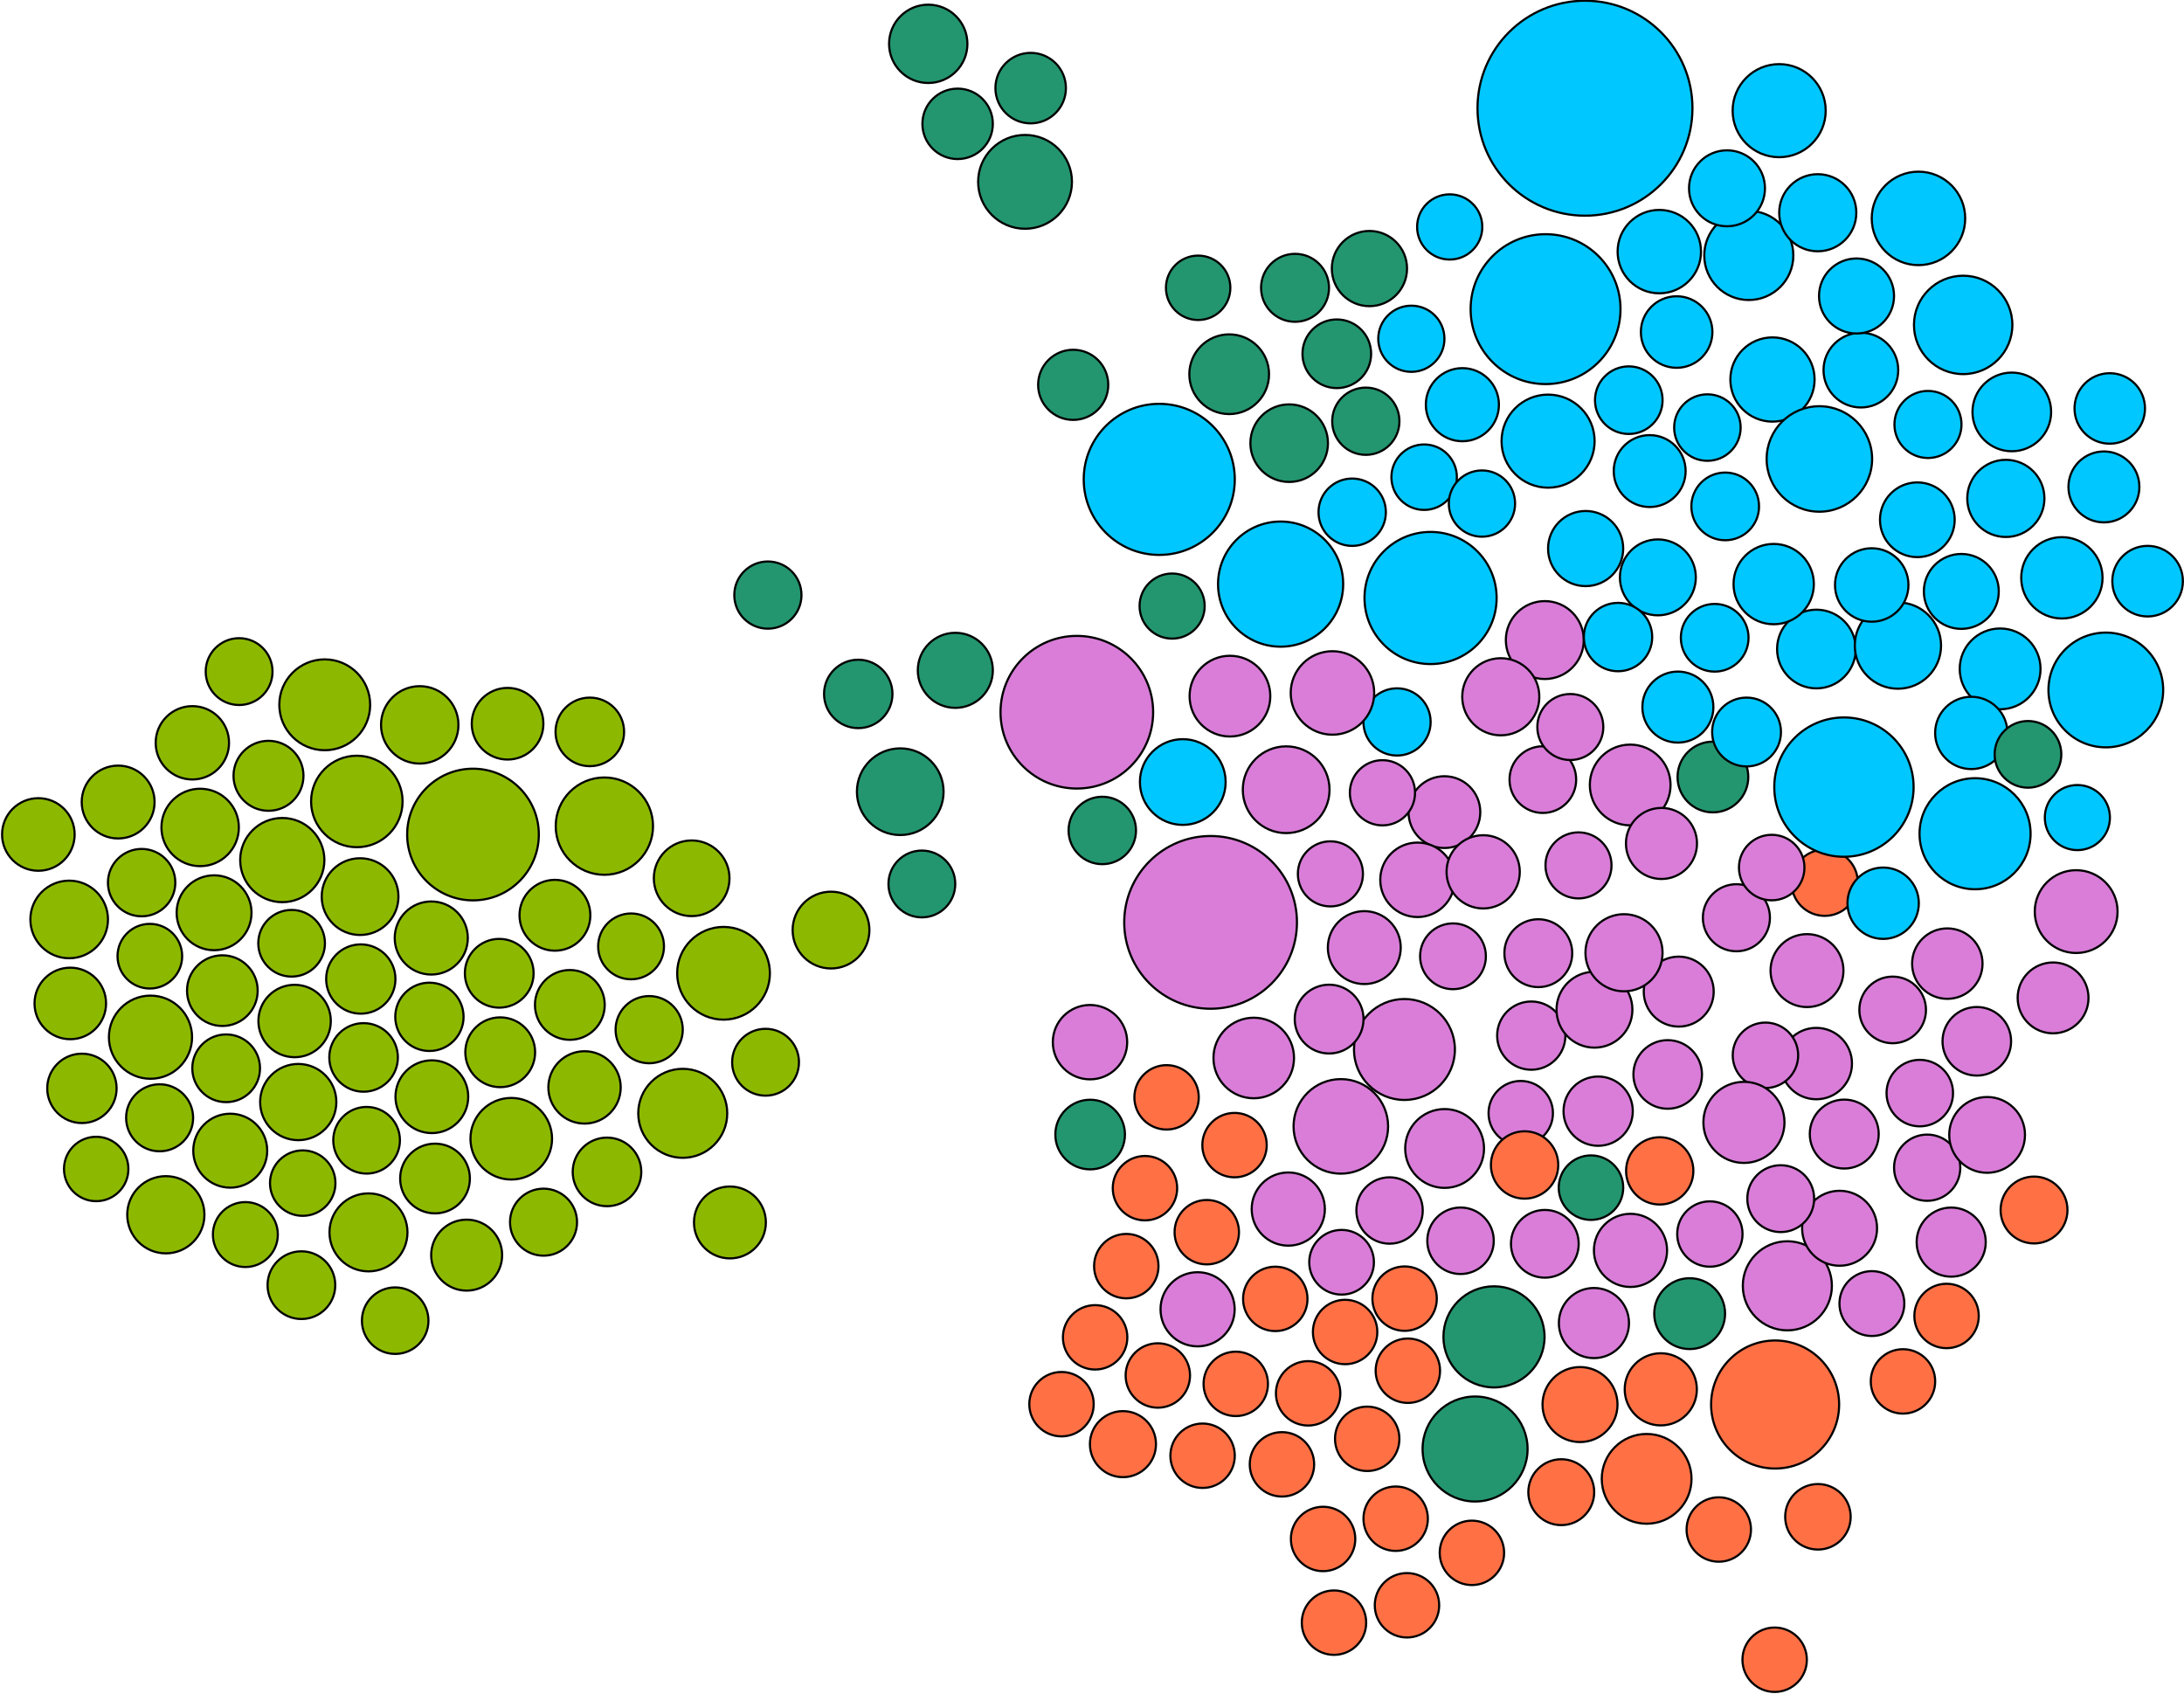 <?xml version="1.0" encoding="UTF-8"?>
<!DOCTYPE svg PUBLIC "-//W3C//DTD SVG 1.1//EN"
    "http://www.w3.org/Graphics/SVG/1.1/DTD/svg11.dtd" >
<svg contentScriptType="text/ecmascript" width="1016.0"
     xmlns:xlink="http://www.w3.org/1999/xlink" zoomAndPan="magnify"
     contentStyleType="text/css"
     viewBox="-424 -662 1016 788" height="788.0"
     preserveAspectRatio="xMidYMid meet" xmlns="http://www.w3.org/2000/svg"
     version="1.1">
    <g id="nodes">
        <circle fill-opacity="1.0" fill="#00c7ff" r="15.227" cx="238.515"
                class="3" cy="-440.023" stroke="#000000" stroke-opacity="1.0"
                stroke-width="1.0"/>
        <circle fill-opacity="1.0" fill="#00c7ff" r="34.864" cx="295"
                class="4" cy="-518.197" stroke="#000000" stroke-opacity="1.0"
                stroke-width="1.0"/>
        <circle fill-opacity="1.0" fill="#23966f" r="16.452" cx="372.848"
                class="5" cy="-300.558" stroke="#000000" stroke-opacity="1.0"
                stroke-width="1.0"/>
        <circle fill-opacity="1.0" fill="#00c7ff" r="19.937" cx="126.232"
                class="6" cy="-298.221" stroke="#000000" stroke-opacity="1.0"
                stroke-width="1.0"/>
        <circle fill-opacity="1.0" fill="#00c7ff" r="21.647" cx="403.67"
                class="8" cy="-610.521" stroke="#000000" stroke-opacity="1.0"
                stroke-width="1.0"/>
        <circle fill-opacity="1.0" fill="#ff7045" r="15.426" cx="424.855"
                class="9" cy="-251.394" stroke="#000000" stroke-opacity="1.0"
                stroke-width="1.0"/>
        <circle fill-opacity="1.0" fill="#00c7ff" r="22.888" cx="489.268"
                class="10" cy="-510.861" stroke="#000000" stroke-opacity="1.0"
                stroke-width="1.0"/>
        <circle fill-opacity="1.0" fill="#00c7ff" r="17.659" cx="347.243"
                class="11" cy="-393.421" stroke="#000000" stroke-opacity="1.0"
                stroke-width="1.0"/>
        <circle fill-opacity="1.0" fill="#d97dd8" r="16.113" cx="319.468"
                class="12" cy="-145.112" stroke="#000000" stroke-opacity="1.0"
                stroke-width="1.0"/>
        <circle fill-opacity="1.0" fill="#8cb900" r="15.101" cx="-309.855"
                class="13" cy="-87.715" stroke="#000000" stroke-opacity="1.0"
                stroke-width="1.0"/>
        <circle fill-opacity="1.0" fill="#23966f" r="16.312" cx="75.251"
                class="18" cy="-482.985" stroke="#000000" stroke-opacity="1.0"
                stroke-width="1.0"/>
        <circle fill-opacity="1.0" fill="#23966f" r="16.383" cx="21.487"
                class="19" cy="-604.394" stroke="#000000" stroke-opacity="1.0"
                stroke-width="1.0"/>
        <circle fill-opacity="1.0" fill="#8cb900" r="15.545" cx="-312.761"
                class="23" cy="-349.589" stroke="#000000" stroke-opacity="1.0"
                stroke-width="1.0"/>
        <circle fill-opacity="1.0" fill="#00c7ff" r="19.594" cx="400.559"
                class="28" cy="-485.461" stroke="#000000" stroke-opacity="1.0"
                stroke-width="1.0"/>
        <circle fill-opacity="1.0" fill="#d97dd8" r="15.405" cx="472.527"
                class="29" cy="-118.814" stroke="#000000" stroke-opacity="1.0"
                stroke-width="1.0"/>
        <circle fill-opacity="1.0" fill="#8cb900" r="14.979" cx="-379.25"
                class="32" cy="-118.218" stroke="#000000" stroke-opacity="1.0"
                stroke-width="1.0"/>
        <circle fill-opacity="1.0" fill="#8cb900" r="16.508" cx="-206.912"
                class="34" cy="-78.141" stroke="#000000" stroke-opacity="1.0"
                stroke-width="1.0"/>
        <circle fill-opacity="1.0" fill="#8cb900" r="15.95" cx="-141.622"
                class="37" cy="-116.861" stroke="#000000"
                stroke-opacity="1.0" stroke-width="1.0"/>
        <circle fill-opacity="1.0" fill="#8cb900" r="21.131" cx="-272.93"
                class="41" cy="-334.14" stroke="#000000" stroke-opacity="1.0"
                stroke-width="1.0"/>
        <circle fill-opacity="1.0" fill="#8cb900" r="21.281" cx="-257.998"
                class="44" cy="-289.18" stroke="#000000" stroke-opacity="1.0"
                stroke-width="1.0"/>
        <circle fill-opacity="1.0" fill="#8cb900" r="16.639" cx="-391.301"
                class="45" cy="-195.225" stroke="#000000" stroke-opacity="1.0"
                stroke-width="1.0"/>
        <circle fill-opacity="1.0" fill="#ff7045" r="14.979" cx="191.501"
                class="47" cy="53.887" stroke="#000000" stroke-opacity="1.0"
                stroke-width="1.0"/>
        <circle fill-opacity="1.0" fill="#8cb900" r="15.31" cx="-130.424"
                class="48" cy="-221.767" stroke="#000000" stroke-opacity="1.0"
                stroke-width="1.0"/>
        <circle fill-opacity="1.0" fill="#d97dd8" r="40.179" cx="139.168"
                class="49" cy="-232.933" stroke="#000000" stroke-opacity="1.0"
                stroke-width="1.0"/>
        <circle fill-opacity="1.0" fill="#ff7045" r="14.979" cx="201.748"
                class="50" cy="-42.388" stroke="#000000" stroke-opacity="1.0"
                stroke-width="1.0"/>
        <circle fill-opacity="1.0" fill="#8cb900" r="15.627" cx="-122.002"
                class="54" cy="-183.027" stroke="#000000" stroke-opacity="1.0"
                stroke-width="1.0"/>
        <circle fill-opacity="1.0" fill="#8cb900" r="15.95" cx="-149.618"
                class="55" cy="-321.541" stroke="#000000" stroke-opacity="1.0"
                stroke-width="1.0"/>
        <circle fill-opacity="1.0" fill="#ff7045" r="14.979" cx="461.269"
                class="57" cy="-19.408" stroke="#000000" stroke-opacity="1.0"
                stroke-width="1.0"/>
        <circle fill-opacity="1.0" fill="#d97dd8" r="23.478" cx="229.345"
                class="59" cy="-173.807" stroke="#000000" stroke-opacity="1.0"
                stroke-width="1.0"/>
        <circle fill-opacity="1.0" fill="#ff7045" r="14.979" cx="118.692"
                class="60" cy="-151.545" stroke="#000000" stroke-opacity="1.0"
                stroke-width="1.0"/>
        <circle fill-opacity="1.0" fill="#23966f" r="15.681" cx="88.787"
                class="64" cy="-275.691" stroke="#000000" stroke-opacity="1.0"
                stroke-width="1.0"/>
        <circle fill-opacity="1.0" fill="#ff7045" r="14.979" cx="196.572"
                class="65" cy="92.818" stroke="#000000" stroke-opacity="1.0"
                stroke-width="1.0"/>
        <circle fill-opacity="1.0" fill="#23966f" r="18.218" cx="7.819"
                class="66" cy="-641.611" stroke="#000000" stroke-opacity="1.0"
                stroke-width="1.0"/>
        <circle fill-opacity="1.0" fill="#ff7045" r="14.979" cx="135.447"
                class="67" cy="15.173" stroke="#000000" stroke-opacity="1.0"
                stroke-width="1.0"/>
        <circle fill-opacity="1.0" fill="#ff7045" r="14.979" cx="150.305"
                class="73" cy="-129.323" stroke="#000000" stroke-opacity="1.0"
                stroke-width="1.0"/>
        <circle fill-opacity="1.0" fill="#ff7045" r="14.979" cx="137.394"
                class="77" cy="-88.818" stroke="#000000" stroke-opacity="1.0"
                stroke-width="1.0"/>
        <circle fill-opacity="1.0" fill="#8cb900" r="15.586" cx="-171.15"
                class="78" cy="-93.476" stroke="#000000" stroke-opacity="1.0"
                stroke-width="1.0"/>
        <circle fill-opacity="1.0" fill="#23966f" r="16.194" cx="83.136"
                class="79" cy="-134.234" stroke="#000000" stroke-opacity="1.0"
                stroke-width="1.0"/>
        <circle fill-opacity="1.0" fill="#8cb900" r="16.923" cx="-223.1"
                class="80" cy="-151.831" stroke="#000000" stroke-opacity="1.0"
                stroke-width="1.0"/>
        <circle fill-opacity="1.0" fill="#8cb900" r="15.222" cx="-283.172"
                class="82" cy="-111.641" stroke="#000000"
                stroke-opacity="1.0" stroke-width="1.0"/>
        <circle fill-opacity="1.0" fill="#8cb900" r="15.506" cx="-253.46"
                class="83" cy="-131.578" stroke="#000000" stroke-opacity="1.0"
                stroke-width="1.0"/>
        <circle fill-opacity="1.0" fill="#8cb900" r="16.842" cx="-286.947"
                class="84" cy="-187.049" stroke="#000000" stroke-opacity="1.0"
                stroke-width="1.0"/>
        <circle fill-opacity="1.0" fill="#8cb900" r="15.951" cx="-254.862"
                class="85" cy="-170.11" stroke="#000000" stroke-opacity="1.0"
                stroke-width="1.0"/>
        <circle fill-opacity="1.0" fill="#8cb900" r="15.749" cx="-283.785"
                class="86" cy="-64.171" stroke="#000000" stroke-opacity="1.0"
                stroke-width="1.0"/>
        <circle fill-opacity="1.0" fill="#8cb900" r="15.475" cx="-240.159"
                class="89" cy="-47.656" stroke="#000000" stroke-opacity="1.0"
                stroke-width="1.0"/>
        <circle fill-opacity="1.0" fill="#8cb900" r="15.888" cx="-224.233"
                class="90" cy="-188.993" stroke="#000000" stroke-opacity="1.0"
                stroke-width="1.0"/>
        <circle fill-opacity="1.0" fill="#8cb900" r="16.83" cx="-152.072"
                class="91" cy="-156.165" stroke="#000000" stroke-opacity="1.0"
                stroke-width="1.0"/>
        <circle fill-opacity="1.0" fill="#23966f" r="16.479" cx="362.031"
                class="92" cy="-50.929" stroke="#000000" stroke-opacity="1.0"
                stroke-width="1.0"/>
        <circle fill-opacity="1.0" fill="#d97dd8" r="16.693" cx="247.94"
                class="93" cy="-284.221" stroke="#000000" stroke-opacity="1.0"
                stroke-width="1.0"/>
        <circle fill-opacity="1.0" fill="#d97dd8" r="20.176" cx="174.329"
                class="94" cy="-294.639" stroke="#000000" stroke-opacity="1.0"
                stroke-width="1.0"/>
        <circle fill-opacity="1.0" fill="#8cb900" r="18.008" cx="-330.892"
                class="95" cy="-277.094" stroke="#000000" stroke-opacity="1.0"
                stroke-width="1.0"/>
        <circle fill-opacity="1.0" fill="#8cb900" r="17.726" cx="-285.255"
                class="96" cy="-149.347" stroke="#000000" stroke-opacity="1.0"
                stroke-width="1.0"/>
        <circle fill-opacity="1.0" fill="#8cb900" r="17.847" cx="-256.488"
                class="97" cy="-244.918" stroke="#000000" stroke-opacity="1.0"
                stroke-width="1.0"/>
        <circle fill-opacity="1.0" fill="#00c7ff" r="15.141" cx="542.397"
                class="98" cy="-281.68" stroke="#000000" stroke-opacity="1.0"
                stroke-width="1.0"/>
        <circle fill-opacity="1.0" fill="#8cb900" r="16.272" cx="-299.094"
                class="99" cy="-301.113" stroke="#000000" stroke-opacity="1.0"
                stroke-width="1.0"/>
        <circle fill-opacity="1.0" fill="#00c7ff" r="15.634" cx="225.899"
                class="100" cy="-326.173" stroke="#000000"
                stroke-opacity="1.0" stroke-width="1.0"/>
        <circle fill-opacity="1.0" fill="#23966f" r="15.912" cx="-24.739"
                class="101" cy="-339.204" stroke="#000000" stroke-opacity="1.0"
                stroke-width="1.0"/>
        <circle fill-opacity="1.0" fill="#23966f" r="17.455" cx="20.416"
                class="102" cy="-350.179" stroke="#000000" stroke-opacity="1.0"
                stroke-width="1.0"/>
        <circle fill-opacity="1.0" fill="#ff7045" r="15.555" cx="522.236"
                class="103" cy="-99.132" stroke="#000000" stroke-opacity="1.0"
                stroke-width="1.0"/>
        <circle fill-opacity="1.0" fill="#ff7045" r="14.979" cx="229.424"
                class="104" cy="-57.907" stroke="#000000" stroke-opacity="1.0"
                stroke-width="1.0"/>
        <circle fill-opacity="1.0" fill="#23966f" r="14.979" cx="133.381"
                class="105" cy="-528.124" stroke="#000000" stroke-opacity="1.0"
                stroke-width="1.0"/>
        <circle fill-opacity="1.0" fill="#ff7045" r="14.979" cx="230.531"
                class="107" cy="84.739" stroke="#000000" stroke-opacity="1.0"
                stroke-width="1.0"/>
        <circle fill-opacity="1.0" fill="#ff7045" r="14.979" cx="114.624"
                class="108" cy="-22.162" stroke="#000000"
                stroke-opacity="1.0" stroke-width="1.0"/>
        <circle fill-opacity="1.0" fill="#ff7045" r="14.979" cx="230.935"
                class="109" cy="-24.369" stroke="#000000"
                stroke-opacity="1.0" stroke-width="1.0"/>
        <circle fill-opacity="1.0" fill="#ff7045" r="14.979" cx="401.569"
                class="110" cy="110.07" stroke="#000000" stroke-opacity="1.0"
                stroke-width="1.0"/>
        <circle fill-opacity="1.0" fill="#ff7045" r="14.979" cx="184.546"
                class="111" cy="-13.852" stroke="#000000"
                stroke-opacity="1.0" stroke-width="1.0"/>
        <circle fill-opacity="1.0" fill="#ff7045" r="14.979" cx="375.577"
                class="112" cy="49.496" stroke="#000000" stroke-opacity="1.0"
                stroke-width="1.0"/>
        <circle fill-opacity="1.0" fill="#ff7045" r="14.979" cx="150.881"
                class="113" cy="-18.254" stroke="#000000" stroke-opacity="1.0"
                stroke-width="1.0"/>
        <circle fill-opacity="1.0" fill="#ff7045" r="14.979" cx="99.954"
                class="114" cy="-73.025" stroke="#000000" stroke-opacity="1.0"
                stroke-width="1.0"/>
        <circle fill-opacity="1.0" fill="#ff7045" r="14.979" cx="481.543"
                class="115" cy="-49.843" stroke="#000000"
                stroke-opacity="1.0" stroke-width="1.0"/>
        <circle fill-opacity="1.0" fill="#ff7045" r="14.979" cx="69.813"
                class="117" cy="-8.812" stroke="#000000" stroke-opacity="1.0"
                stroke-width="1.0"/>
        <circle fill-opacity="1.0" fill="#ff7045" r="14.979" cx="225.263"
                class="118" cy="44.464" stroke="#000000" stroke-opacity="1.0"
                stroke-width="1.0"/>
        <circle fill-opacity="1.0" fill="#23966f" r="20.16" cx="-5.201"
                class="120" cy="-293.718" stroke="#000000"
                stroke-opacity="1.0" stroke-width="1.0"/>
        <circle fill-opacity="1.0" fill="#8cb900" r="17.858" cx="-37.409"
                class="122" cy="-229.35" stroke="#000000"
                stroke-opacity="1.0" stroke-width="1.0"/>
        <circle fill-opacity="1.0" fill="#d97dd8" r="17.298" cx="83.07"
                class="123" cy="-177.211" stroke="#000000" stroke-opacity="1.0"
                stroke-width="1.0"/>
        <circle fill-opacity="1.0" fill="#8cb900" r="17.596" cx="-102.235"
                class="124" cy="-253.443" stroke="#000000"
                stroke-opacity="1.0" stroke-width="1.0"/>
        <circle fill-opacity="1.0" fill="#d97dd8" r="17.014" cx="334.512"
                class="125" cy="-80.347" stroke="#000000"
                stroke-opacity="1.0" stroke-width="1.0"/>
        <circle fill-opacity="1.0" fill="#8cb900" r="16.882" cx="-406.154"
                class="127" cy="-273.823" stroke="#000000"
                stroke-opacity="1.0" stroke-width="1.0"/>
        <circle fill-opacity="1.0" fill="#8cb900" r="15.586" cx="-349.745"
                class="128" cy="-142.03" stroke="#000000"
                stroke-opacity="1.0" stroke-width="1.0"/>
        <circle fill-opacity="1.0" fill="#8cb900" r="16.234" cx="-191.3"
                class="129" cy="-172.512" stroke="#000000"
                stroke-opacity="1.0" stroke-width="1.0"/>
        <circle fill-opacity="1.0" fill="#23966f" r="15.805" cx="178.454"
                class="132" cy="-528.117" stroke="#000000" stroke-opacity="1.0"
                stroke-width="1.0"/>
        <circle fill-opacity="1.0" fill="#8cb900" r="15.037" cx="-354.293"
                class="133" cy="-217.2" stroke="#000000"
                stroke-opacity="1.0" stroke-width="1.0"/>
        <circle fill-opacity="1.0" fill="#23966f" r="17.492" cx="213.064"
                class="134" cy="-537.073" stroke="#000000" stroke-opacity="1.0"
                stroke-width="1.0"/>
        <circle fill-opacity="1.0" fill="#23966f" r="15.968" cx="197.883"
                class="135" cy="-497.435" stroke="#000000"
                stroke-opacity="1.0" stroke-width="1.0"/>
        <circle fill-opacity="1.0" fill="#8cb900" r="18.049" cx="-391.821"
                class="137" cy="-234.293" stroke="#000000"
                stroke-opacity="1.0" stroke-width="1.0"/>
        <circle fill-opacity="1.0" fill="#8cb900" r="17.958" cx="-346.854"
                class="138" cy="-96.924" stroke="#000000"
                stroke-opacity="1.0" stroke-width="1.0"/>
        <circle fill-opacity="1.0" fill="#8cb900" r="17.418" cx="-324.41"
                class="139" cy="-237.402" stroke="#000000"
                stroke-opacity="1.0" stroke-width="1.0"/>
        <circle fill-opacity="1.0" fill="#00c7ff" r="18.793" cx="506.461"
                class="140" cy="-350.853" stroke="#000000"
                stroke-opacity="1.0" stroke-width="1.0"/>
        <circle fill-opacity="1.0" fill="#d97dd8" r="15.087" cx="446.805"
                class="142" cy="-55.611" stroke="#000000" stroke-opacity="1.0"
                stroke-width="1.0"/>
        <circle fill-opacity="1.0" fill="#ff7045" r="14.979" cx="108.639"
                class="144" cy="-109.287" stroke="#000000"
                stroke-opacity="1.0" stroke-width="1.0"/>
        <circle fill-opacity="1.0" fill="#ff7045" r="14.979" cx="260.736"
                class="149" cy="60.347" stroke="#000000" stroke-opacity="1.0"
                stroke-width="1.0"/>
        <circle fill-opacity="1.0" fill="#ff7045" r="14.979" cx="85.459"
                class="150" cy="-39.903" stroke="#000000"
                stroke-opacity="1.0" stroke-width="1.0"/>
        <circle fill-opacity="1.0" fill="#ff7045" r="14.979" cx="172.364"
                class="152" cy="19.174" stroke="#000000" stroke-opacity="1.0"
                stroke-width="1.0"/>
        <circle fill-opacity="1.0" fill="#ff7045" r="14.979" cx="212.027"
                class="153" cy="7.307" stroke="#000000" stroke-opacity="1.0"
                stroke-width="1.0"/>
        <circle fill-opacity="1.0" fill="#d97dd8" r="16.274" cx="356.947"
                class="158" cy="-200.728" stroke="#000000"
                stroke-opacity="1.0" stroke-width="1.0"/>
        <circle fill-opacity="1.0" fill="#d97dd8" r="15.303" cx="251.932"
                class="160" cy="-217.153" stroke="#000000"
                stroke-opacity="1.0" stroke-width="1.0"/>
        <circle fill-opacity="1.0" fill="#d97dd8" r="15.362" cx="310.32"
                class="161" cy="-259.438" stroke="#000000" stroke-opacity="1.0"
                stroke-width="1.0"/>
        <circle fill-opacity="1.0" fill="#d97dd8" r="20.719" cx="407.48"
                class="162" cy="-63.872" stroke="#000000" stroke-opacity="1.0"
                stroke-width="1.0"/>
        <circle fill-opacity="1.0" fill="#d97dd8" r="17.246" cx="133.127"
                class="163" cy="-52.949" stroke="#000000" stroke-opacity="1.0"
                stroke-width="1.0"/>
        <circle fill-opacity="1.0" fill="#8cb900" r="16.433" cx="-320.559"
                class="164" cy="-201.18" stroke="#000000"
                stroke-opacity="1.0" stroke-width="1.0"/>
        <circle fill-opacity="1.0" fill="#d97dd8" r="15.871" cx="288.35"
                class="165" cy="-180.255" stroke="#000000"
                stroke-opacity="1.0" stroke-width="1.0"/>
        <circle fill-opacity="1.0" fill="#d97dd8" r="14.979" cx="283.452"
                class="166" cy="-144.187" stroke="#000000"
                stroke-opacity="1.0" stroke-width="1.0"/>
        <circle fill-opacity="1.0" fill="#ff7045" r="15.65" cx="348.107"
                class="167" cy="-117.334" stroke="#000000"
                stroke-opacity="1.0" stroke-width="1.0"/>
        <circle fill-opacity="1.0" fill="#8cb900" r="18.003" cx="-228.74"
                class="168" cy="-324.806" stroke="#000000" stroke-opacity="1.0"
                stroke-width="1.0"/>
        <circle fill-opacity="1.0" fill="#d97dd8" r="19.262" cx="541.836"
                class="169" cy="-237.946" stroke="#000000"
                stroke-opacity="1.0" stroke-width="1.0"/>
        <circle fill-opacity="1.0" fill="#d97dd8" r="15.787" cx="291.625"
                class="170" cy="-218.603" stroke="#000000"
                stroke-opacity="1.0" stroke-width="1.0"/>
        <circle fill-opacity="1.0" fill="#d97dd8" r="15.465" cx="255.44"
                class="171" cy="-84.826" stroke="#000000"
                stroke-opacity="1.0" stroke-width="1.0"/>
        <circle fill-opacity="1.0" fill="#8cb900" r="19.583" cx="-292.68"
                class="172" cy="-261.915" stroke="#000000"
                stroke-opacity="1.0" stroke-width="1.0"/>
        <circle fill-opacity="1.0" fill="#00c7ff" r="32.41" cx="433.805"
                class="174" cy="-295.857" stroke="#000000"
                stroke-opacity="1.0" stroke-width="1.0"/>
        <circle fill-opacity="1.0" fill="#d97dd8" r="18.776" cx="334.367"
                class="175" cy="-296.852" stroke="#000000"
                stroke-opacity="1.0" stroke-width="1.0"/>
        <circle fill-opacity="1.0" fill="#d97dd8" r="17.322" cx="235.418"
                class="176" cy="-252.732" stroke="#000000"
                stroke-opacity="1.0" stroke-width="1.0"/>
        <circle fill-opacity="1.0" fill="#00c7ff" r="18.915" cx="535.192"
                class="177" cy="-393.213" stroke="#000000"
                stroke-opacity="1.0" stroke-width="1.0"/>
        <circle fill-opacity="1.0" fill="#d97dd8" r="15.438" cx="222.424"
                class="178" cy="-98.903" stroke="#000000" stroke-opacity="1.0"
                stroke-width="1.0"/>
        <circle fill-opacity="1.0" fill="#8cb900" r="19.341" cx="-353.988"
                class="179" cy="-179.522" stroke="#000000"
                stroke-opacity="1.0" stroke-width="1.0"/>
        <circle fill-opacity="1.0" fill="#00c7ff" r="20.719" cx="389.542"
                class="180" cy="-543.167" stroke="#000000"
                stroke-opacity="1.0" stroke-width="1.0"/>
        <circle fill-opacity="1.0" fill="#d97dd8" r="15.139" cx="194.908"
                class="181" cy="-255.497" stroke="#000000"
                stroke-opacity="1.0" stroke-width="1.0"/>
        <circle fill-opacity="1.0" fill="#d97dd8" r="16.606" cx="420.944"
                class="182" cy="-167.253" stroke="#000000"
                stroke-opacity="1.0" stroke-width="1.0"/>
        <circle fill-opacity="1.0" fill="#00c7ff" r="16.638" cx="355.978"
                class="183" cy="-507.549" stroke="#000000" stroke-opacity="1.0"
                stroke-width="1.0"/>
        <circle fill-opacity="1.0" fill="#d97dd8" r="17.65" cx="317.746"
                class="184" cy="-192.315" stroke="#000000"
                stroke-opacity="1.0" stroke-width="1.0"/>
        <circle fill-opacity="1.0" fill="#d97dd8" r="15.47" cx="469.089"
                class="185" cy="-153.519" stroke="#000000"
                stroke-opacity="1.0" stroke-width="1.0"/>
        <circle fill-opacity="1.0" fill="#d97dd8" r="18.12" cx="294.642"
                class="186" cy="-364.259" stroke="#000000"
                stroke-opacity="1.0" stroke-width="1.0"/>
        <circle fill-opacity="1.0" fill="#00c7ff" r="30.736" cx="241.502"
                class="187" cy="-383.829" stroke="#000000"
                stroke-opacity="1.0" stroke-width="1.0"/>
        <circle fill-opacity="1.0" fill="#8cb900" r="16.231" cx="-158.91"
                class="188" cy="-194.54" stroke="#000000" stroke-opacity="1.0"
                stroke-width="1.0"/>
        <circle fill-opacity="1.0" fill="#00c7ff" r="16.011" cx="388.497"
                class="189" cy="-321.483" stroke="#000000"
                stroke-opacity="1.0" stroke-width="1.0"/>
        <circle fill-opacity="1.0" fill="#8cb900" r="18.977" cx="-186.162"
                class="190" cy="-132.289" stroke="#000000"
                stroke-opacity="1.0" stroke-width="1.0"/>
        <circle fill-opacity="1.0" fill="#00c7ff" r="18.304" cx="421.006"
                class="191" cy="-360.087" stroke="#000000" stroke-opacity="1.0"
                stroke-width="1.0"/>
        <circle fill-opacity="1.0" fill="#00c7ff" r="20.067" cx="458.916"
                class="192" cy="-361.691" stroke="#000000"
                stroke-opacity="1.0" stroke-width="1.0"/>
        <circle fill-opacity="1.0" fill="#d97dd8" r="17.938" cx="331.488"
                class="193" cy="-218.802" stroke="#000000"
                stroke-opacity="1.0" stroke-width="1.0"/>
        <circle fill-opacity="1.0" fill="#d97dd8" r="17.435" cx="431.776"
                class="194" cy="-90.642" stroke="#000000"
                stroke-opacity="1.0" stroke-width="1.0"/>
        <circle fill-opacity="1.0" fill="#00c7ff" r="16.598" cx="452.043"
                class="195" cy="-241.84" stroke="#000000" stroke-opacity="1.0"
                stroke-width="1.0"/>
        <circle fill-opacity="1.0" fill="#8cb900" r="16.999" cx="-223.374"
                class="196" cy="-225.66" stroke="#000000" stroke-opacity="1.0"
                stroke-width="1.0"/>
        <circle fill-opacity="1.0" fill="#00c7ff" r="26.689" cx="555.63"
                class="197" cy="-341.043" stroke="#000000"
                stroke-opacity="1.0" stroke-width="1.0"/>
        <circle fill-opacity="1.0" fill="#d97dd8" r="18.776" cx="148.171"
                class="198" cy="-338.173" stroke="#000000" stroke-opacity="1.0"
                stroke-width="1.0"/>
        <circle fill-opacity="1.0" fill="#23966f" r="18.042" cx="175.725"
                class="199" cy="-455.847" stroke="#000000" stroke-opacity="1.0"
                stroke-width="1.0"/>
        <circle fill-opacity="1.0" fill="#00c7ff" r="25.83" cx="494.803"
                class="200" cy="-274.167" stroke="#000000"
                stroke-opacity="1.0" stroke-width="1.0"/>
        <circle fill-opacity="1.0" fill="#8cb900" r="17.2" cx="-316.892"
                class="201" cy="-126.731" stroke="#000000"
                stroke-opacity="1.0" stroke-width="1.0"/>
        <circle fill-opacity="1.0" fill="#00c7ff" r="16.518" cx="356.552"
                class="202" cy="-333.083" stroke="#000000" stroke-opacity="1.0"
                stroke-width="1.0"/>
        <circle fill-opacity="1.0" fill="#00c7ff" r="17.378" cx="467.95"
                class="203" cy="-420.216" stroke="#000000"
                stroke-opacity="1.0" stroke-width="1.0"/>
        <circle fill-opacity="1.0" fill="#00c7ff" r="15.745" cx="373.676"
                class="204" cy="-365.324" stroke="#000000"
                stroke-opacity="1.0" stroke-width="1.0"/>
        <circle fill-opacity="1.0" fill="#00c7ff" r="17.427" cx="488.409"
                class="205" cy="-386.889" stroke="#000000" stroke-opacity="1.0"
                stroke-width="1.0"/>
        <circle fill-opacity="1.0" fill="#00c7ff" r="16.419" cx="575.068"
                class="206" cy="-391.654" stroke="#000000" stroke-opacity="1.0"
                stroke-width="1.0"/>
        <circle fill-opacity="1.0" fill="#8cb900" r="16.136" cx="-385.893"
                class="207" cy="-155.719" stroke="#000000"
                stroke-opacity="1.0" stroke-width="1.0"/>
        <circle fill-opacity="1.0" fill="#d97dd8" r="15.545" cx="404.393"
                class="208" cy="-104.413" stroke="#000000"
                stroke-opacity="1.0" stroke-width="1.0"/>
        <circle fill-opacity="1.0" fill="#8cb900" r="16.949" cx="-369.037"
                class="209" cy="-288.912" stroke="#000000"
                stroke-opacity="1.0" stroke-width="1.0"/>
        <circle fill-opacity="1.0" fill="#00c7ff" r="17.949" cx="509.121"
                class="210" cy="-430.153" stroke="#000000"
                stroke-opacity="1.0" stroke-width="1.0"/>
        <circle fill-opacity="1.0" fill="#d97dd8" r="17.035" cx="265.973"
                class="211" cy="-256.443" stroke="#000000" stroke-opacity="1.0"
                stroke-width="1.0"/>
        <circle fill-opacity="1.0" fill="#d97dd8" r="15.222" cx="397.288"
                class="212" cy="-171.098" stroke="#000000"
                stroke-opacity="1.0" stroke-width="1.0"/>
        <circle fill-opacity="1.0" fill="#d97dd8" r="19.419" cx="195.859"
                class="213" cy="-339.655" stroke="#000000" stroke-opacity="1.0"
                stroke-width="1.0"/>
        <circle fill-opacity="1.0" fill="#00c7ff" r="50.0" cx="313.337"
                class="214" cy="-611.663" stroke="#000000" stroke-opacity="1.0"
                stroke-width="1.0"/>
        <circle fill-opacity="1.0" fill="#00c7ff" r="15.392" cx="232.563"
                class="215" cy="-504.417" stroke="#000000" stroke-opacity="1.0"
                stroke-width="1.0"/>
        <circle fill-opacity="1.0" fill="#00c7ff" r="16.498" cx="554.746"
                class="216" cy="-435.5" stroke="#000000" stroke-opacity="1.0"
                stroke-width="1.0"/>
        <circle fill-opacity="1.0" fill="#d97dd8" r="16.479" cx="531.091"
                class="217" cy="-197.804" stroke="#000000"
                stroke-opacity="1.0" stroke-width="1.0"/>
        <circle fill-opacity="1.0" fill="#8cb900" r="30.626" cx="-203.961"
                class="218" cy="-273.797" stroke="#000000"
                stroke-opacity="1.0" stroke-width="1.0"/>
        <circle fill-opacity="1.0" fill="#d97dd8" r="17.624" cx="500.405"
                class="219" cy="-134.069" stroke="#000000" stroke-opacity="1.0"
                stroke-width="1.0"/>
        <circle fill-opacity="1.0" fill="#00c7ff" r="15.413" cx="265.409"
                class="220" cy="-427.753" stroke="#000000"
                stroke-opacity="1.0" stroke-width="1.0"/>
        <circle fill-opacity="1.0" fill="#ff7045" r="15.666" cx="285.238"
                class="221" cy="-120.086" stroke="#000000"
                stroke-opacity="1.0" stroke-width="1.0"/>
        <circle fill-opacity="1.0" fill="#8cb900" r="15.668" cx="-358.114"
                class="222" cy="-251.425" stroke="#000000"
                stroke-opacity="1.0" stroke-width="1.0"/>
        <circle fill-opacity="1.0" fill="#00c7ff" r="16.817" cx="493.046"
                class="223" cy="-321.059" stroke="#000000" stroke-opacity="1.0"
                stroke-width="1.0"/>
        <circle fill-opacity="1.0" fill="#d97dd8" r="15.601" cx="383.778"
                class="224" cy="-235.088" stroke="#000000"
                stroke-opacity="1.0" stroke-width="1.0"/>
        <circle fill-opacity="1.0" fill="#8cb900" r="16.665" cx="-187.877"
                class="225" cy="-325.338" stroke="#000000" stroke-opacity="1.0"
                stroke-width="1.0"/>
        <circle fill-opacity="1.0" fill="#00c7ff" r="15.723" cx="333.717"
                class="226" cy="-475.847" stroke="#000000" stroke-opacity="1.0"
                stroke-width="1.0"/>
        <circle fill-opacity="1.0" fill="#d97dd8" r="15.165" cx="219.117"
                class="227" cy="-293.219" stroke="#000000" stroke-opacity="1.0"
                stroke-width="1.0"/>
        <circle fill-opacity="1.0" fill="#d97dd8" r="17.934" cx="274.167"
                class="228" cy="-337.88" stroke="#000000" stroke-opacity="1.0"
                stroke-width="1.0"/>
        <circle fill-opacity="1.0" fill="#d97dd8" r="15.95" cx="495.614"
                class="229" cy="-177.614" stroke="#000000"
                stroke-opacity="1.0" stroke-width="1.0"/>
        <circle fill-opacity="1.0" fill="#00c7ff" r="15.905" cx="328.703"
                class="230" cy="-365.658" stroke="#000000"
                stroke-opacity="1.0" stroke-width="1.0"/>
        <circle fill-opacity="1.0" fill="#00c7ff" r="17.378" cx="441.686"
                class="232" cy="-489.829" stroke="#000000"
                stroke-opacity="1.0" stroke-width="1.0"/>
        <circle fill-opacity="1.0" fill="#00c7ff" r="16.393" cx="557.463"
                class="233" cy="-471.999" stroke="#000000" stroke-opacity="1.0"
                stroke-width="1.0"/>
        <circle fill-opacity="1.0" fill="#23966f" r="15.537" cx="4.848"
                class="234" cy="-250.802" stroke="#000000"
                stroke-opacity="1.0" stroke-width="1.0"/>
        <circle fill-opacity="1.0" fill="#00c7ff" r="15.465" cx="370.286"
                class="235" cy="-463.106" stroke="#000000"
                stroke-opacity="1.0" stroke-width="1.0"/>
        <circle fill-opacity="1.0" fill="#00c7ff" r="18.68" cx="401.125"
                class="236" cy="-390.295" stroke="#000000" stroke-opacity="1.0"
                stroke-width="1.0"/>
        <circle fill-opacity="1.0" fill="#23966f" r="18.542" cx="147.818"
                class="237" cy="-487.918" stroke="#000000"
                stroke-opacity="1.0" stroke-width="1.0"/>
        <circle fill-opacity="1.0" fill="#d97dd8" r="16" cx="194.311"
                class="238" cy="-187.942" stroke="#000000"
                stroke-opacity="1.0" stroke-width="1.0"/>
        <circle fill-opacity="1.0" fill="#00c7ff" r="17.449" cx="439.662"
                class="239" cy="-524.317" stroke="#000000" stroke-opacity="1.0"
                stroke-width="1.0"/>
        <circle fill-opacity="1.0" fill="#23966f" r="15.64" cx="211.379"
                class="240" cy="-466.057" stroke="#000000" stroke-opacity="1.0"
                stroke-width="1.0"/>
        <circle fill-opacity="1.0" fill="#00c7ff" r="17.664" cx="379.401"
                class="241" cy="-574.406" stroke="#000000"
                stroke-opacity="1.0" stroke-width="1.0"/>
        <circle fill-opacity="1.0" fill="#d97dd8" r="16.957" cx="210.671"
                class="242" cy="-221.202" stroke="#000000"
                stroke-opacity="1.0" stroke-width="1.0"/>
        <circle fill-opacity="1.0" fill="#ff7045" r="15.362" cx="98.399"
                class="243" cy="9.78" stroke="#000000" stroke-opacity="1.0"
                stroke-width="1.0"/>
        <circle fill-opacity="1.0" fill="#00c7ff" r="24.533" cx="422.38"
                class="244" cy="-448.504" stroke="#000000"
                stroke-opacity="1.0" stroke-width="1.0"/>
        <circle fill-opacity="1.0" fill="#00c7ff" r="17.003" cx="256.3"
                class="245" cy="-473.749" stroke="#000000" stroke-opacity="1.0"
                stroke-width="1.0"/>
        <circle fill-opacity="1.0" fill="#00c7ff" r="21.647" cx="296.169"
                class="246" cy="-456.792" stroke="#000000"
                stroke-opacity="1.0" stroke-width="1.0"/>
        <circle fill-opacity="1.0" fill="#8cb900" r="15.546" cx="-67.862"
                class="247" cy="-167.876" stroke="#000000"
                stroke-opacity="1.0" stroke-width="1.0"/>
        <circle fill-opacity="1.0" fill="#00c7ff" r="17.934" cx="421.626"
                class="248" cy="-563.04" stroke="#000000" stroke-opacity="1.0"
                stroke-width="1.0"/>
        <circle fill-opacity="1.0" fill="#00c7ff" r="16.72" cx="343.433"
                class="249" cy="-442.87" stroke="#000000" stroke-opacity="1.0"
                stroke-width="1.0"/>
        <circle fill-opacity="1.0" fill="#23966f" r="15.144" cx="121.276"
                class="250" cy="-380.072" stroke="#000000" stroke-opacity="1.0"
                stroke-width="1.0"/>
        <circle fill-opacity="1.0" fill="#23966f" r="15.506" cx="519.42"
                class="251" cy="-311.094" stroke="#000000" stroke-opacity="1.0"
                stroke-width="1.0"/>
        <circle fill-opacity="1.0" fill="#ff7045" r="15.234" cx="421.705"
                class="252" cy="43.581" stroke="#000000" stroke-opacity="1.0"
                stroke-width="1.0"/>
        <circle fill-opacity="1.0" fill="#8cb900" r="15.749" cx="-318.794"
                class="254" cy="-165.058" stroke="#000000"
                stroke-opacity="1.0" stroke-width="1.0"/>
        <circle fill-opacity="1.0" fill="#00c7ff" r="15.165" cx="250.409"
                class="255" cy="-556.433" stroke="#000000" stroke-opacity="1.0"
                stroke-width="1.0"/>
        <circle fill-opacity="1.0" fill="#00c7ff" r="17.084" cx="446.731"
                class="256" cy="-389.883" stroke="#000000"
                stroke-opacity="1.0" stroke-width="1.0"/>
        <circle fill-opacity="1.0" fill="#8cb900" r="16.72" cx="-84.438"
                class="257" cy="-93.342" stroke="#000000" stroke-opacity="1.0"
                stroke-width="1.0"/>
        <circle fill-opacity="1.0" fill="#8cb900" r="15.991" cx="-191.753"
                class="258" cy="-209.257" stroke="#000000"
                stroke-opacity="1.0" stroke-width="1.0"/>
        <circle fill-opacity="1.0" fill="#d97dd8" r="16.963" cx="416.622"
                class="259" cy="-210.502" stroke="#000000"
                stroke-opacity="1.0" stroke-width="1.0"/>
        <circle fill-opacity="1.0" fill="#00c7ff" r="15.599" cx="472.895"
                class="260" cy="-464.551" stroke="#000000" stroke-opacity="1.0"
                stroke-width="1.0"/>
        <circle fill-opacity="1.0" fill="#00c7ff" r="17.478" cx="313.639"
                class="261" cy="-406.824" stroke="#000000" stroke-opacity="1.0"
                stroke-width="1.0"/>
        <circle fill-opacity="1.0" fill="#23966f" r="15.0" cx="316.127"
                class="262" cy="-109.535" stroke="#000000"
                stroke-opacity="1.0" stroke-width="1.0"/>
        <circle fill-opacity="1.0" fill="#d97dd8" r="16.033" cx="433.949"
                class="263" cy="-134.461" stroke="#000000"
                stroke-opacity="1.0" stroke-width="1.0"/>
        <circle fill-opacity="1.0" fill="#d97dd8" r="18.861" cx="387.281"
                class="264" cy="-139.892" stroke="#000000"
                stroke-opacity="1.0" stroke-width="1.0"/>
        <circle fill-opacity="1.0" fill="#8cb900" r="18.139" cx="-252.585"
                class="265" cy="-88.727" stroke="#000000"
                stroke-opacity="1.0" stroke-width="1.0"/>
        <circle fill-opacity="1.0" fill="#00c7ff" r="35.139" cx="115.288"
                class="266" cy="-439.009" stroke="#000000"
                stroke-opacity="1.0" stroke-width="1.0"/>
        <circle fill-opacity="1.0" fill="#8cb900" r="16.113" cx="-256.158"
                class="267" cy="-206.579" stroke="#000000"
                stroke-opacity="1.0" stroke-width="1.0"/>
        <circle fill-opacity="1.0" fill="#d97dd8" r="15.506" cx="293.732"
                class="268" cy="-299.343" stroke="#000000"
                stroke-opacity="1.0" stroke-width="1.0"/>
        <circle fill-opacity="1.0" fill="#d97dd8" r="15.351" cx="306.515"
                class="269" cy="-323.808" stroke="#000000" stroke-opacity="1.0"
                stroke-width="1.0"/>
        <circle fill-opacity="1.0" fill="#d97dd8" r="16.528" cx="348.918"
                class="270" cy="-269.645" stroke="#000000"
                stroke-opacity="1.0" stroke-width="1.0"/>
        <circle fill-opacity="1.0" fill="#d97dd8" r="15.496" cx="456.47"
                class="271" cy="-192.208" stroke="#000000"
                stroke-opacity="1.0" stroke-width="1.0"/>
        <circle fill-opacity="1.0" fill="#00c7ff" r="15.743" cx="378.565"
                class="272" cy="-426.435" stroke="#000000" stroke-opacity="1.0"
                stroke-width="1.0"/>
        <circle fill-opacity="1.0" fill="#23966f" r="15.627" cx="-66.777"
                class="273" cy="-385.184" stroke="#000000"
                stroke-opacity="1.0" stroke-width="1.0"/>
        <circle fill-opacity="1.0" fill="#8cb900" r="15.506" cx="-288.342"
                class="274" cy="-223.214" stroke="#000000"
                stroke-opacity="1.0" stroke-width="1.0"/>
        <circle fill-opacity="1.0" fill="#00c7ff" r="18.299" cx="511.894"
                class="275" cy="-470.386" stroke="#000000"
                stroke-opacity="1.0" stroke-width="1.0"/>
        <circle fill-opacity="1.0" fill="#00c7ff" r="29.107" cx="171.744"
                class="276" cy="-390.286" stroke="#000000"
                stroke-opacity="1.0" stroke-width="1.0"/>
        <circle fill-opacity="1.0" fill="#8cb900" r="16.477" cx="-165.847"
                class="277" cy="-236.239" stroke="#000000"
                stroke-opacity="1.0" stroke-width="1.0"/>
        <circle fill-opacity="1.0" fill="#00c7ff" r="15.668" cx="205.041"
                class="278" cy="-423.727" stroke="#000000"
                stroke-opacity="1.0" stroke-width="1.0"/>
        <circle fill-opacity="1.0" fill="#00c7ff" r="21.74" cx="468.475"
                class="279" cy="-560.408" stroke="#000000"
                stroke-opacity="1.0" stroke-width="1.0"/>
        <circle fill-opacity="1.0" fill="#d97dd8" r="16.072" cx="483.7"
                class="280" cy="-84.2" stroke="#000000" stroke-opacity="1.0"
                stroke-width="1.0"/>
        <circle fill-opacity="1.0" fill="#d97dd8" r="15.195" cx="371.435"
                class="281" cy="-87.962" stroke="#000000" stroke-opacity="1.0"
                stroke-width="1.0"/>
        <circle fill-opacity="1.0" fill="#d97dd8" r="16.311" cx="317.499"
                class="282" cy="-46.55" stroke="#000000"
                stroke-opacity="1.0" stroke-width="1.0"/>
        <circle fill-opacity="1.0" fill="#8cb900" r="22.634" cx="-142.847"
                class="283" cy="-277.703" stroke="#000000"
                stroke-opacity="1.0" stroke-width="1.0"/>
        <circle fill-opacity="1.0" fill="#d97dd8" r="17.021" cx="175.309"
                class="284" cy="-99.573" stroke="#000000" stroke-opacity="1.0"
                stroke-width="1.0"/>
        <circle fill-opacity="1.0" fill="#d97dd8" r="15.755" cx="294.661"
                class="285" cy="-83.412" stroke="#000000" stroke-opacity="1.0"
                stroke-width="1.0"/>
        <circle fill-opacity="1.0" fill="#d97dd8" r="16.381" cx="481.897"
                class="287" cy="-213.75" stroke="#000000"
                stroke-opacity="1.0" stroke-width="1.0"/>
        <circle fill-opacity="1.0" fill="#d97dd8" r="15.234" cx="400.2"
                class="288" cy="-258.434" stroke="#000000" stroke-opacity="1.0"
                stroke-width="1.0"/>
        <circle fill-opacity="1.0" fill="#d97dd8" r="15.951" cx="351.815"
                class="289" cy="-162.195" stroke="#000000"
                stroke-opacity="1.0" stroke-width="1.0"/>
        <circle fill-opacity="1.0" fill="#d97dd8" r="18.338" cx="248.034"
                class="290" cy="-127.757" stroke="#000000"
                stroke-opacity="1.0" stroke-width="1.0"/>
        <circle fill-opacity="1.0" fill="#d97dd8" r="18.737" cx="159.241"
                class="291" cy="-169.845" stroke="#000000"
                stroke-opacity="1.0" stroke-width="1.0"/>
        <circle fill-opacity="1.0" fill="#d97dd8" r="21.992" cx="199.758"
                class="292" cy="-138.034" stroke="#000000" stroke-opacity="1.0"
                stroke-width="1.0"/>
        <circle fill-opacity="1.0" fill="#8cb900" r="20.697" cx="-106.383"
                class="293" cy="-144.111" stroke="#000000"
                stroke-opacity="1.0" stroke-width="1.0"/>
        <circle fill-opacity="1.0" fill="#8cb900" r="21.569" cx="-87.409"
                class="294" cy="-209.253" stroke="#000000"
                stroke-opacity="1.0" stroke-width="1.0"/>
        <circle fill-opacity="1.0" fill="#d97dd8" r="35.503" cx="76.943"
                class="295" cy="-330.696" stroke="#000000" stroke-opacity="1.0"
                stroke-width="1.0"/>
        <circle fill-opacity="1.0" fill="#d97dd8" r="15.045" cx="200.105"
                class="296" cy="-74.829" stroke="#000000" stroke-opacity="1.0"
                stroke-width="1.0"/>
        <circle fill-opacity="1.0" fill="#23966f" r="21.821" cx="52.855"
                class="297" cy="-577.409" stroke="#000000" stroke-opacity="1.0"
                stroke-width="1.0"/>
        <circle fill-opacity="1.0" fill="#23966f" r="16.396" cx="55.466"
                class="298" cy="-621.01" stroke="#000000" stroke-opacity="1.0"
                stroke-width="1.0"/>
        <circle fill-opacity="1.0" fill="#ff7045" r="14.979" cx="169.266"
                class="305" cy="-57.789" stroke="#000000"
                stroke-opacity="1.0" stroke-width="1.0"/>
        <circle fill-opacity="1.0" fill="#8cb900" r="17.061" cx="-334.516"
                class="308" cy="-316.465" stroke="#000000" stroke-opacity="1.0"
                stroke-width="1.0"/>
        <circle fill-opacity="1.0" fill="#00c7ff" r="19.398" cx="347.912"
                class="310" cy="-544.957" stroke="#000000"
                stroke-opacity="1.0" stroke-width="1.0"/>
        <circle fill-opacity="1.0" fill="#8cb900" r="16.218" cx="-221.627"
                class="311" cy="-113.784" stroke="#000000"
                stroke-opacity="1.0" stroke-width="1.0"/>
        <circle fill-opacity="1.0" fill="#ff7045" r="20.876" cx="342.02"
                class="313" cy="25.921" stroke="#000000" stroke-opacity="1.0"
                stroke-width="1.0"/>
        <circle fill-opacity="1.0" fill="#ff7045" r="16.78" cx="348.598"
                class="314" cy="-15.718" stroke="#000000"
                stroke-opacity="1.0" stroke-width="1.0"/>
        <circle fill-opacity="1.0" fill="#ff7045" r="17.443" cx="311.024"
                class="315" cy="-8.632" stroke="#000000" stroke-opacity="1.0"
                stroke-width="1.0"/>
        <circle fill-opacity="1.0" fill="#ff7045" r="15.323" cx="302.303"
                class="316" cy="32.126" stroke="#000000" stroke-opacity="1.0"
                stroke-width="1.0"/>
        <circle fill-opacity="1.0" fill="#23966f" r="24.423" cx="262.211"
                class="317" cy="12.044" stroke="#000000" stroke-opacity="1.0"
                stroke-width="1.0"/>
        <circle fill-opacity="1.0" fill="#ff7045" r="29.782" cx="401.787"
                class="318" cy="-8.656" stroke="#000000" stroke-opacity="1.0"
                stroke-width="1.0"/>
        <circle fill-opacity="1.0" fill="#23966f" r="23.521" cx="271.008"
                class="319" cy="-40.121" stroke="#000000"
                stroke-opacity="1.0" stroke-width="1.0"/>
    </g>
</svg>